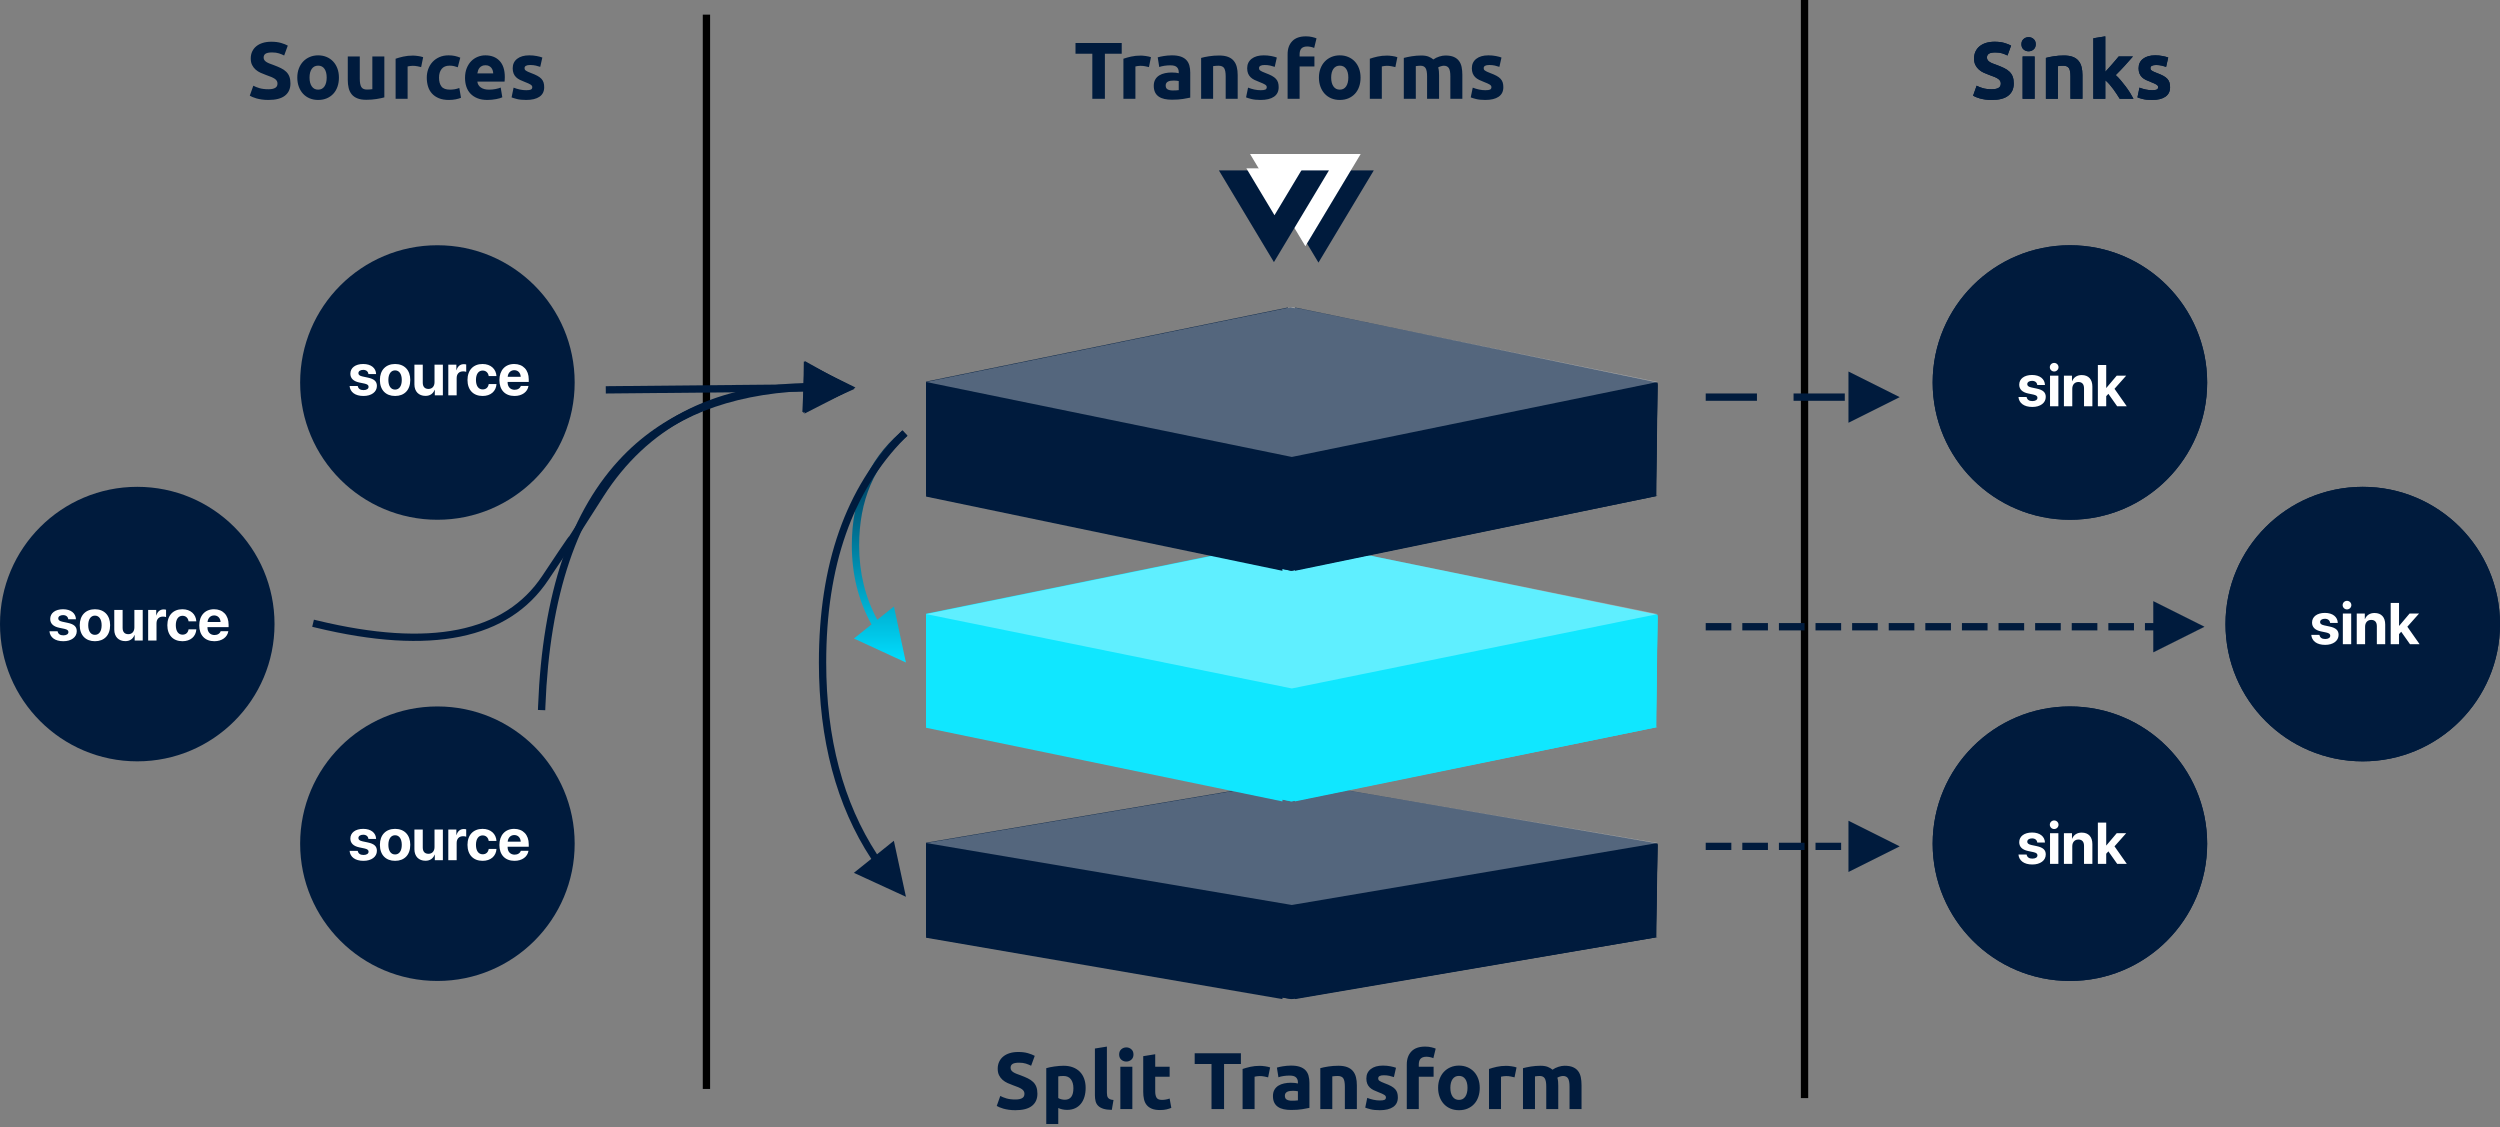 
<svg width="683px" height="308px" viewBox="0 0 683 308" version="1.1" xmlns="http://www.w3.org/2000/svg" xmlns:xlink="http://www.w3.org/1999/xlink">
    <rect x="0" y="0" width="683" height="308" fill="#808080" stroke="none"/>
    <defs>
        <linearGradient x1="50%" y1="100%" x2="50%" y2="3.061617e-15%" id="linearGradient-1">
            <stop stop-color="#00DEFF" offset="0%"></stop>
            <stop stop-color="#001B3D" offset="100%"></stop>
        </linearGradient>
        <linearGradient x1="16.305%" y1="58.465%" x2="79.052%" y2="39.153%" id="linearGradient-2">
            <stop stop-color="#001B3D" offset="0%"></stop>
            <stop stop-color="#001B3D" offset="100%"></stop>
        </linearGradient>
    </defs>
    <g id="Page-1" stroke="none" stroke-width="1" fill="none" fill-rule="evenodd">
        <g id="tokenizer-transform" fill-rule="nonzero">
            <g id="Sinks" transform="translate(528, 9)">
                <g id="Sink-3" transform="translate(0, 184)">
                    <circle id="Oval-Copy" fill="#001B3D" cx="37.5" cy="37.5" r="37.5"></circle>
                    <path d="M23.652,37.086 C23.652,35.492 25.027,34.445 27.16,34.445 C29.309,34.445 30.637,35.547 30.684,37.188 L28.582,37.188 C28.512,36.508 28.004,36.047 27.16,36.047 C26.371,36.047 25.848,36.406 25.848,36.961 C25.848,37.391 26.16,37.68 27.004,37.859 L28.434,38.164 C30.184,38.531 30.902,39.219 30.902,40.445 C30.902,42.094 29.395,43.18 27.238,43.18 C24.926,43.18 23.59,42.102 23.441,40.453 L25.668,40.453 C25.809,41.188 26.332,41.578 27.238,41.578 C28.098,41.578 28.629,41.227 28.629,40.68 C28.629,40.234 28.34,39.984 27.52,39.797 L26.09,39.5 C24.473,39.156 23.652,38.344 23.652,37.086 Z M32.066,43 L32.066,34.625 L34.348,34.625 L34.348,43 L32.066,43 Z M33.199,33.492 C32.535,33.492 32.012,32.961 32.012,32.32 C32.012,31.672 32.535,31.148 33.199,31.148 C33.863,31.148 34.387,31.672 34.387,32.32 C34.387,32.961 33.863,33.492 33.199,33.492 Z M35.863,43 L35.863,34.625 L38.066,34.625 L38.066,36.117 L38.113,36.117 C38.559,35.078 39.441,34.469 40.73,34.469 C42.59,34.469 43.637,35.641 43.637,37.602 L43.637,43 L41.355,43 L41.355,38.078 C41.355,36.984 40.84,36.359 39.816,36.359 C38.793,36.359 38.145,37.109 38.145,38.195 L38.145,43 L35.863,43 Z M47.449,37.984 L50.293,34.625 L52.879,34.625 L49.684,38.219 L53.035,43 L50.41,43 L48.012,39.594 L47.418,40.234 L47.418,43 L45.137,43 L45.137,31.727 L47.418,31.727 L47.418,37.984 L47.449,37.984 Z" id="sink" fill="#FFFFFF"></path>
                </g>
                <g id="Sink-2" transform="translate(80, 124)">
                    <circle id="Oval-Copy" fill="#001B3D" cx="37.5" cy="37.5" r="37.5"></circle>
                    <path d="M23.652,37.086 C23.652,35.492 25.027,34.445 27.16,34.445 C29.309,34.445 30.637,35.547 30.684,37.188 L28.582,37.188 C28.512,36.508 28.004,36.047 27.16,36.047 C26.371,36.047 25.848,36.406 25.848,36.961 C25.848,37.391 26.16,37.68 27.004,37.859 L28.434,38.164 C30.184,38.531 30.902,39.219 30.902,40.445 C30.902,42.094 29.395,43.18 27.238,43.18 C24.926,43.18 23.59,42.102 23.441,40.453 L25.668,40.453 C25.809,41.188 26.332,41.578 27.238,41.578 C28.098,41.578 28.629,41.227 28.629,40.68 C28.629,40.234 28.34,39.984 27.52,39.797 L26.09,39.5 C24.473,39.156 23.652,38.344 23.652,37.086 Z M32.066,43 L32.066,34.625 L34.348,34.625 L34.348,43 L32.066,43 Z M33.199,33.492 C32.535,33.492 32.012,32.961 32.012,32.32 C32.012,31.672 32.535,31.148 33.199,31.148 C33.863,31.148 34.387,31.672 34.387,32.32 C34.387,32.961 33.863,33.492 33.199,33.492 Z M35.863,43 L35.863,34.625 L38.066,34.625 L38.066,36.117 L38.113,36.117 C38.559,35.078 39.441,34.469 40.73,34.469 C42.59,34.469 43.637,35.641 43.637,37.602 L43.637,43 L41.355,43 L41.355,38.078 C41.355,36.984 40.84,36.359 39.816,36.359 C38.793,36.359 38.145,37.109 38.145,38.195 L38.145,43 L35.863,43 Z M47.449,37.984 L50.293,34.625 L52.879,34.625 L49.684,38.219 L53.035,43 L50.41,43 L48.012,39.594 L47.418,40.234 L47.418,43 L45.137,43 L45.137,31.727 L47.418,31.727 L47.418,37.984 L47.449,37.984 Z" id="sink" fill="#FFFFFF"></path>
                </g>
                <g id="Sink-1" transform="translate(0, 58)">
                    <circle id="Oval-Copy-2" fill="#001B3D" cx="37.5" cy="37.5" r="37.5"></circle>
                    <path d="M23.652,38.086 C23.652,36.492 25.027,35.445 27.16,35.445 C29.309,35.445 30.637,36.547 30.684,38.188 L28.582,38.188 C28.512,37.508 28.004,37.047 27.16,37.047 C26.371,37.047 25.848,37.406 25.848,37.961 C25.848,38.391 26.16,38.68 27.004,38.859 L28.434,39.164 C30.184,39.531 30.902,40.219 30.902,41.445 C30.902,43.094 29.395,44.18 27.238,44.18 C24.926,44.18 23.59,43.102 23.441,41.453 L25.668,41.453 C25.809,42.188 26.332,42.578 27.238,42.578 C28.098,42.578 28.629,42.227 28.629,41.68 C28.629,41.234 28.34,40.984 27.52,40.797 L26.09,40.5 C24.473,40.156 23.652,39.344 23.652,38.086 Z M32.066,44 L32.066,35.625 L34.348,35.625 L34.348,44 L32.066,44 Z M33.199,34.492 C32.535,34.492 32.012,33.961 32.012,33.32 C32.012,32.672 32.535,32.148 33.199,32.148 C33.863,32.148 34.387,32.672 34.387,33.32 C34.387,33.961 33.863,34.492 33.199,34.492 Z M35.863,44 L35.863,35.625 L38.066,35.625 L38.066,37.117 L38.113,37.117 C38.559,36.078 39.441,35.469 40.73,35.469 C42.59,35.469 43.637,36.641 43.637,38.602 L43.637,44 L41.355,44 L41.355,39.078 C41.355,37.984 40.84,37.359 39.816,37.359 C38.793,37.359 38.145,38.109 38.145,39.195 L38.145,44 L35.863,44 Z M47.449,38.984 L50.293,35.625 L52.879,35.625 L49.684,39.219 L53.035,44 L50.41,44 L48.012,40.594 L47.418,41.234 L47.418,44 L45.137,44 L45.137,32.727 L47.418,32.727 L47.418,38.984 L47.449,38.984 Z" id="sink" fill="#FFFFFF"></path>
                </g>
                <path d="M16.154,15.382 C16.638,15.382 17.038,15.342 17.353,15.261 C17.668,15.18 17.921,15.07 18.112,14.931 C18.303,14.792 18.435,14.627 18.508,14.436 C18.581,14.245 18.618,14.033 18.618,13.798 C18.618,13.299 18.383,12.885 17.914,12.555 C17.445,12.225 16.638,11.869 15.494,11.488 C14.995,11.312 14.497,11.11 13.998,10.883 C13.499,10.656 13.052,10.37 12.656,10.025 C12.26,9.68 11.937,9.262 11.688,8.771 C11.439,8.28 11.314,7.682 11.314,6.978 C11.314,6.274 11.446,5.64 11.71,5.075 C11.974,4.51 12.348,4.03 12.832,3.634 C13.316,3.238 13.903,2.934 14.592,2.721 C15.281,2.508 16.059,2.402 16.924,2.402 C17.951,2.402 18.838,2.512 19.586,2.732 C20.334,2.952 20.95,3.194 21.434,3.458 L20.444,6.164 C20.019,5.944 19.546,5.75 19.025,5.581 C18.504,5.412 17.877,5.328 17.144,5.328 C16.323,5.328 15.732,5.442 15.373,5.669 C15.014,5.896 14.834,6.245 14.834,6.714 C14.834,6.993 14.9,7.227 15.032,7.418 C15.164,7.609 15.351,7.781 15.593,7.935 C15.835,8.089 16.114,8.228 16.429,8.353 C16.744,8.478 17.093,8.606 17.474,8.738 C18.266,9.031 18.955,9.321 19.542,9.607 C20.129,9.893 20.616,10.227 21.005,10.608 C21.394,10.989 21.683,11.437 21.874,11.95 C22.065,12.463 22.16,13.087 22.16,13.82 C22.16,15.243 21.661,16.346 20.664,17.131 C19.667,17.916 18.163,18.308 16.154,18.308 C15.479,18.308 14.871,18.268 14.328,18.187 C13.785,18.106 13.305,18.007 12.887,17.89 C12.469,17.773 12.11,17.648 11.809,17.516 C11.508,17.384 11.255,17.259 11.05,17.142 L12.018,14.414 C12.473,14.663 13.034,14.887 13.701,15.085 C14.368,15.283 15.186,15.382 16.154,15.382 Z M27.858,18 L24.58,18 L24.58,6.428 L27.858,6.428 L27.858,18 Z M28.166,3.084 C28.166,3.685 27.972,4.158 27.583,4.503 C27.194,4.848 26.736,5.02 26.208,5.02 C25.68,5.02 25.222,4.848 24.833,4.503 C24.444,4.158 24.25,3.685 24.25,3.084 C24.25,2.483 24.444,2.01 24.833,1.665 C25.222,1.32 25.68,1.148 26.208,1.148 C26.736,1.148 27.194,1.32 27.583,1.665 C27.972,2.01 28.166,2.483 28.166,3.084 Z M30.938,6.824 C31.495,6.663 32.214,6.512 33.094,6.373 C33.974,6.234 34.898,6.164 35.866,6.164 C36.849,6.164 37.666,6.292 38.319,6.549 C38.972,6.806 39.489,7.169 39.87,7.638 C40.251,8.107 40.523,8.665 40.684,9.31 C40.845,9.955 40.926,10.674 40.926,11.466 L40.926,18 L37.648,18 L37.648,11.862 C37.648,10.806 37.509,10.058 37.23,9.618 C36.951,9.178 36.431,8.958 35.668,8.958 C35.433,8.958 35.184,8.969 34.92,8.991 C34.656,9.013 34.421,9.039 34.216,9.068 L34.216,18 L30.938,18 L30.938,6.824 Z M47.174,10.608 C47.497,10.256 47.83,9.889 48.175,9.508 C48.52,9.127 48.853,8.749 49.176,8.375 C49.499,8.001 49.803,7.645 50.089,7.308 C50.375,6.971 50.621,6.677 50.826,6.428 L54.72,6.428 C53.943,7.323 53.184,8.177 52.443,8.991 C51.702,9.805 50.892,10.645 50.012,11.51 C50.452,11.906 50.907,12.379 51.376,12.929 C51.845,13.479 52.3,14.047 52.74,14.634 C53.18,15.221 53.583,15.807 53.95,16.394 C54.317,16.981 54.625,17.516 54.874,18 L51.112,18 C50.877,17.619 50.61,17.197 50.309,16.735 C50.008,16.273 49.689,15.811 49.352,15.349 C49.015,14.887 48.659,14.443 48.285,14.018 C47.911,13.593 47.541,13.233 47.174,12.94 L47.174,18 L43.896,18 L43.896,1.456 L47.174,0.928 L47.174,10.608 Z M59.956,15.646 C60.557,15.646 60.983,15.587 61.232,15.47 C61.481,15.353 61.606,15.125 61.606,14.788 C61.606,14.524 61.445,14.293 61.122,14.095 C60.799,13.897 60.308,13.673 59.648,13.424 C59.135,13.233 58.669,13.035 58.251,12.83 C57.833,12.625 57.477,12.379 57.184,12.093 C56.891,11.807 56.663,11.466 56.502,11.07 C56.341,10.674 56.26,10.197 56.26,9.64 C56.26,8.555 56.663,7.697 57.47,7.066 C58.277,6.435 59.384,6.12 60.792,6.12 C61.496,6.12 62.171,6.182 62.816,6.307 C63.461,6.432 63.975,6.567 64.356,6.714 L63.784,9.266 C63.403,9.134 62.988,9.017 62.541,8.914 C62.094,8.811 61.591,8.76 61.034,8.76 C60.007,8.76 59.494,9.046 59.494,9.618 C59.494,9.75 59.516,9.867 59.56,9.97 C59.604,10.073 59.692,10.172 59.824,10.267 C59.956,10.362 60.136,10.465 60.363,10.575 C60.59,10.685 60.88,10.806 61.232,10.938 C61.951,11.202 62.545,11.462 63.014,11.719 C63.483,11.976 63.854,12.254 64.125,12.555 C64.396,12.856 64.587,13.189 64.697,13.556 C64.807,13.923 64.862,14.348 64.862,14.832 C64.862,15.976 64.433,16.841 63.575,17.428 C62.717,18.015 61.503,18.308 59.934,18.308 C58.907,18.308 58.053,18.22 57.371,18.044 C56.689,17.868 56.216,17.721 55.952,17.604 L56.502,14.942 C57.059,15.162 57.631,15.334 58.218,15.459 C58.805,15.584 59.384,15.646 59.956,15.646 Z" id="Shape" fill="#001B3D"></path>
            </g>
            <g id="Sinks" transform="translate(528, 9)">
                <g id="Sink-3" transform="translate(0, 184)">
                    <circle id="Oval-Copy" fill="#001B3D" cx="37.5" cy="37.5" r="37.5"></circle>
                    <path d="M23.652,37.086 C23.652,35.492 25.027,34.445 27.16,34.445 C29.309,34.445 30.637,35.547 30.684,37.188 L28.582,37.188 C28.512,36.508 28.004,36.047 27.16,36.047 C26.371,36.047 25.848,36.406 25.848,36.961 C25.848,37.391 26.16,37.68 27.004,37.859 L28.434,38.164 C30.184,38.531 30.902,39.219 30.902,40.445 C30.902,42.094 29.395,43.18 27.238,43.18 C24.926,43.18 23.59,42.102 23.441,40.453 L25.668,40.453 C25.809,41.188 26.332,41.578 27.238,41.578 C28.098,41.578 28.629,41.227 28.629,40.68 C28.629,40.234 28.34,39.984 27.52,39.797 L26.09,39.5 C24.473,39.156 23.652,38.344 23.652,37.086 Z M32.066,43 L32.066,34.625 L34.348,34.625 L34.348,43 L32.066,43 Z M33.199,33.492 C32.535,33.492 32.012,32.961 32.012,32.32 C32.012,31.672 32.535,31.148 33.199,31.148 C33.863,31.148 34.387,31.672 34.387,32.32 C34.387,32.961 33.863,33.492 33.199,33.492 Z M35.863,43 L35.863,34.625 L38.066,34.625 L38.066,36.117 L38.113,36.117 C38.559,35.078 39.441,34.469 40.73,34.469 C42.59,34.469 43.637,35.641 43.637,37.602 L43.637,43 L41.355,43 L41.355,38.078 C41.355,36.984 40.84,36.359 39.816,36.359 C38.793,36.359 38.145,37.109 38.145,38.195 L38.145,43 L35.863,43 Z M47.449,37.984 L50.293,34.625 L52.879,34.625 L49.684,38.219 L53.035,43 L50.41,43 L48.012,39.594 L47.418,40.234 L47.418,43 L45.137,43 L45.137,31.727 L47.418,31.727 L47.418,37.984 L47.449,37.984 Z" id="sink" fill="#FFFFFF"></path>
                </g>
                <g id="Sink-2" transform="translate(80, 124)">
                    <circle id="Oval-Copy" fill="#001B3D" cx="37.5" cy="37.5" r="37.5"></circle>
                    <path d="M23.652,37.086 C23.652,35.492 25.027,34.445 27.16,34.445 C29.309,34.445 30.637,35.547 30.684,37.188 L28.582,37.188 C28.512,36.508 28.004,36.047 27.16,36.047 C26.371,36.047 25.848,36.406 25.848,36.961 C25.848,37.391 26.16,37.68 27.004,37.859 L28.434,38.164 C30.184,38.531 30.902,39.219 30.902,40.445 C30.902,42.094 29.395,43.18 27.238,43.18 C24.926,43.18 23.59,42.102 23.441,40.453 L25.668,40.453 C25.809,41.188 26.332,41.578 27.238,41.578 C28.098,41.578 28.629,41.227 28.629,40.68 C28.629,40.234 28.34,39.984 27.52,39.797 L26.09,39.5 C24.473,39.156 23.652,38.344 23.652,37.086 Z M32.066,43 L32.066,34.625 L34.348,34.625 L34.348,43 L32.066,43 Z M33.199,33.492 C32.535,33.492 32.012,32.961 32.012,32.32 C32.012,31.672 32.535,31.148 33.199,31.148 C33.863,31.148 34.387,31.672 34.387,32.32 C34.387,32.961 33.863,33.492 33.199,33.492 Z M35.863,43 L35.863,34.625 L38.066,34.625 L38.066,36.117 L38.113,36.117 C38.559,35.078 39.441,34.469 40.73,34.469 C42.59,34.469 43.637,35.641 43.637,37.602 L43.637,43 L41.355,43 L41.355,38.078 C41.355,36.984 40.84,36.359 39.816,36.359 C38.793,36.359 38.145,37.109 38.145,38.195 L38.145,43 L35.863,43 Z M47.449,37.984 L50.293,34.625 L52.879,34.625 L49.684,38.219 L53.035,43 L50.41,43 L48.012,39.594 L47.418,40.234 L47.418,43 L45.137,43 L45.137,31.727 L47.418,31.727 L47.418,37.984 L47.449,37.984 Z" id="sink" fill="#FFFFFF"></path>
                </g>
                <g id="Sink-1" transform="translate(0, 58)">
                    <circle id="Oval-Copy-2" fill="#001B3D" cx="37.5" cy="37.5" r="37.5"></circle>
                    <path d="M23.652,38.086 C23.652,36.492 25.027,35.445 27.16,35.445 C29.309,35.445 30.637,36.547 30.684,38.188 L28.582,38.188 C28.512,37.508 28.004,37.047 27.16,37.047 C26.371,37.047 25.848,37.406 25.848,37.961 C25.848,38.391 26.16,38.68 27.004,38.859 L28.434,39.164 C30.184,39.531 30.902,40.219 30.902,41.445 C30.902,43.094 29.395,44.18 27.238,44.18 C24.926,44.18 23.59,43.102 23.441,41.453 L25.668,41.453 C25.809,42.188 26.332,42.578 27.238,42.578 C28.098,42.578 28.629,42.227 28.629,41.68 C28.629,41.234 28.34,40.984 27.52,40.797 L26.09,40.5 C24.473,40.156 23.652,39.344 23.652,38.086 Z M32.066,44 L32.066,35.625 L34.348,35.625 L34.348,44 L32.066,44 Z M33.199,34.492 C32.535,34.492 32.012,33.961 32.012,33.32 C32.012,32.672 32.535,32.148 33.199,32.148 C33.863,32.148 34.387,32.672 34.387,33.32 C34.387,33.961 33.863,34.492 33.199,34.492 Z M35.863,44 L35.863,35.625 L38.066,35.625 L38.066,37.117 L38.113,37.117 C38.559,36.078 39.441,35.469 40.73,35.469 C42.59,35.469 43.637,36.641 43.637,38.602 L43.637,44 L41.355,44 L41.355,39.078 C41.355,37.984 40.84,37.359 39.816,37.359 C38.793,37.359 38.145,38.109 38.145,39.195 L38.145,44 L35.863,44 Z M47.449,38.984 L50.293,35.625 L52.879,35.625 L49.684,39.219 L53.035,44 L50.41,44 L48.012,40.594 L47.418,41.234 L47.418,44 L45.137,44 L45.137,32.727 L47.418,32.727 L47.418,38.984 L47.449,38.984 Z" id="sink" fill="#FFFFFF"></path>
                </g>
                <path d="M16.154,15.382 C16.638,15.382 17.038,15.342 17.353,15.261 C17.668,15.18 17.921,15.07 18.112,14.931 C18.303,14.792 18.435,14.627 18.508,14.436 C18.581,14.245 18.618,14.033 18.618,13.798 C18.618,13.299 18.383,12.885 17.914,12.555 C17.445,12.225 16.638,11.869 15.494,11.488 C14.995,11.312 14.497,11.11 13.998,10.883 C13.499,10.656 13.052,10.37 12.656,10.025 C12.26,9.68 11.937,9.262 11.688,8.771 C11.439,8.28 11.314,7.682 11.314,6.978 C11.314,6.274 11.446,5.64 11.71,5.075 C11.974,4.51 12.348,4.03 12.832,3.634 C13.316,3.238 13.903,2.934 14.592,2.721 C15.281,2.508 16.059,2.402 16.924,2.402 C17.951,2.402 18.838,2.512 19.586,2.732 C20.334,2.952 20.95,3.194 21.434,3.458 L20.444,6.164 C20.019,5.944 19.546,5.75 19.025,5.581 C18.504,5.412 17.877,5.328 17.144,5.328 C16.323,5.328 15.732,5.442 15.373,5.669 C15.014,5.896 14.834,6.245 14.834,6.714 C14.834,6.993 14.9,7.227 15.032,7.418 C15.164,7.609 15.351,7.781 15.593,7.935 C15.835,8.089 16.114,8.228 16.429,8.353 C16.744,8.478 17.093,8.606 17.474,8.738 C18.266,9.031 18.955,9.321 19.542,9.607 C20.129,9.893 20.616,10.227 21.005,10.608 C21.394,10.989 21.683,11.437 21.874,11.95 C22.065,12.463 22.16,13.087 22.16,13.82 C22.16,15.243 21.661,16.346 20.664,17.131 C19.667,17.916 18.163,18.308 16.154,18.308 C15.479,18.308 14.871,18.268 14.328,18.187 C13.785,18.106 13.305,18.007 12.887,17.89 C12.469,17.773 12.11,17.648 11.809,17.516 C11.508,17.384 11.255,17.259 11.05,17.142 L12.018,14.414 C12.473,14.663 13.034,14.887 13.701,15.085 C14.368,15.283 15.186,15.382 16.154,15.382 Z M27.858,18 L24.58,18 L24.58,6.428 L27.858,6.428 L27.858,18 Z M28.166,3.084 C28.166,3.685 27.972,4.158 27.583,4.503 C27.194,4.848 26.736,5.02 26.208,5.02 C25.68,5.02 25.222,4.848 24.833,4.503 C24.444,4.158 24.25,3.685 24.25,3.084 C24.25,2.483 24.444,2.01 24.833,1.665 C25.222,1.32 25.68,1.148 26.208,1.148 C26.736,1.148 27.194,1.32 27.583,1.665 C27.972,2.01 28.166,2.483 28.166,3.084 Z M30.938,6.824 C31.495,6.663 32.214,6.512 33.094,6.373 C33.974,6.234 34.898,6.164 35.866,6.164 C36.849,6.164 37.666,6.292 38.319,6.549 C38.972,6.806 39.489,7.169 39.87,7.638 C40.251,8.107 40.523,8.665 40.684,9.31 C40.845,9.955 40.926,10.674 40.926,11.466 L40.926,18 L37.648,18 L37.648,11.862 C37.648,10.806 37.509,10.058 37.23,9.618 C36.951,9.178 36.431,8.958 35.668,8.958 C35.433,8.958 35.184,8.969 34.92,8.991 C34.656,9.013 34.421,9.039 34.216,9.068 L34.216,18 L30.938,18 L30.938,6.824 Z M47.174,10.608 C47.497,10.256 47.83,9.889 48.175,9.508 C48.52,9.127 48.853,8.749 49.176,8.375 C49.499,8.001 49.803,7.645 50.089,7.308 C50.375,6.971 50.621,6.677 50.826,6.428 L54.72,6.428 C53.943,7.323 53.184,8.177 52.443,8.991 C51.702,9.805 50.892,10.645 50.012,11.51 C50.452,11.906 50.907,12.379 51.376,12.929 C51.845,13.479 52.3,14.047 52.74,14.634 C53.18,15.221 53.583,15.807 53.95,16.394 C54.317,16.981 54.625,17.516 54.874,18 L51.112,18 C50.877,17.619 50.61,17.197 50.309,16.735 C50.008,16.273 49.689,15.811 49.352,15.349 C49.015,14.887 48.659,14.443 48.285,14.018 C47.911,13.593 47.541,13.233 47.174,12.94 L47.174,18 L43.896,18 L43.896,1.456 L47.174,0.928 L47.174,10.608 Z M59.956,15.646 C60.557,15.646 60.983,15.587 61.232,15.47 C61.481,15.353 61.606,15.125 61.606,14.788 C61.606,14.524 61.445,14.293 61.122,14.095 C60.799,13.897 60.308,13.673 59.648,13.424 C59.135,13.233 58.669,13.035 58.251,12.83 C57.833,12.625 57.477,12.379 57.184,12.093 C56.891,11.807 56.663,11.466 56.502,11.07 C56.341,10.674 56.26,10.197 56.26,9.64 C56.26,8.555 56.663,7.697 57.47,7.066 C58.277,6.435 59.384,6.12 60.792,6.12 C61.496,6.12 62.171,6.182 62.816,6.307 C63.461,6.432 63.975,6.567 64.356,6.714 L63.784,9.266 C63.403,9.134 62.988,9.017 62.541,8.914 C62.094,8.811 61.591,8.76 61.034,8.76 C60.007,8.76 59.494,9.046 59.494,9.618 C59.494,9.75 59.516,9.867 59.56,9.97 C59.604,10.073 59.692,10.172 59.824,10.267 C59.956,10.362 60.136,10.465 60.363,10.575 C60.59,10.685 60.88,10.806 61.232,10.938 C61.951,11.202 62.545,11.462 63.014,11.719 C63.483,11.976 63.854,12.254 64.125,12.555 C64.396,12.856 64.587,13.189 64.697,13.556 C64.807,13.923 64.862,14.348 64.862,14.832 C64.862,15.976 64.433,16.841 63.575,17.428 C62.717,18.015 61.503,18.308 59.934,18.308 C58.907,18.308 58.053,18.22 57.371,18.044 C56.689,17.868 56.216,17.721 55.952,17.604 L56.502,14.942 C57.059,15.162 57.631,15.334 58.218,15.459 C58.805,15.584 59.384,15.646 59.956,15.646 Z" id="Shape" fill="#001B3D"></path>
            </g>
            <g id="Dividers" transform="translate(192, 0)" fill="#000000">
                <polygon id="Line-3" points="0 4 0 297.5 2 297.5 2 4"></polygon>
                <polygon id="Line-3" points="300 0 300 300 302 300 302 0"></polygon>
            </g>
            <g id="Sink-Arrows" transform="translate(466, 101)" fill="#001B3D">
                <path d="M122.275,71.226 L120,71.226 L120,69.226 L122.275,69.226 L122.275,63.226 L136.275,70.226 L122.275,77.226 L122.275,71.226 Z M0,71.226 L0,69.226 L7,69.226 L7,71.226 L0,71.226 Z M10,71.226 L10,69.226 L17,69.226 L17,71.226 L10,71.226 Z M20,71.226 L20,69.226 L27,69.226 L27,71.226 L20,71.226 Z M30,71.226 L30,69.226 L37,69.226 L37,71.226 L30,71.226 Z M40,71.226 L40,69.226 L47,69.226 L47,71.226 L40,71.226 Z M50,71.226 L50,69.226 L57,69.226 L57,71.226 L50,71.226 Z M60,71.226 L60,69.226 L67,69.226 L67,71.226 L60,71.226 Z M70,71.226 L70,69.226 L77,69.226 L77,71.226 L70,71.226 Z M80,71.226 L80,69.226 L87,69.226 L87,71.226 L80,71.226 Z M90,71.226 L90,69.226 L97,69.226 L97,71.226 L90,71.226 Z M100,71.226 L100,69.226 L107,69.226 L107,71.226 L100,71.226 Z M110,71.226 L110,69.226 L117,69.226 L117,71.226 L110,71.226 Z" id="Line-2"></path>
                <path d="M53,130.226 L39,137.226 L39,123.226 L53,130.226 Z M-2.22044605e-16,131.226 L-2.22044605e-16,129.226 L7,129.226 L7,131.226 L-2.22044605e-16,131.226 Z M10,131.226 L10,129.226 L17,129.226 L17,131.226 L10,131.226 Z M20,131.226 L20,129.226 L27,129.226 L27,131.226 L20,131.226 Z M30,131.226 L30,129.226 L37,129.226 L37,131.226 L30,131.226 Z" id="Line-2"></path>
                <path d="M53,7.5 L39,14.5 L39,0.5 L53,7.5 Z M0,8.5 L0,6.5 L14,6.5 L14,8.5 L0,8.5 Z M24,8.5 L24,6.5 L38,6.5 L38,8.5 L24,8.5 Z" id="Line-2"></path>
            </g>
            <g id="Transforms" transform="translate(223.721, 9)">
                <g id="Aggregate" transform="translate(29.279, 204)">
                    <polygon id="Fill-74" fill="#001B3D" points="1.13686838e-13 43.02 99.924 59.954 199.845 43.02 99.924 26.085"></polygon>
                    <polygon id="Fill-79" fill="#001B3D" points="0.207 43.017 1.13686838e-13 17.424 99.712 0.476 199.845 17.594 199.517 42.958 99.712 59.954"></polygon>
                    <polygon id="Fill-75" fill="#001B3D" points="5.68434189e-14 17.824 5.68434189e-14 43.188 97.361 59.954 97.361 34.806"></polygon>
                    <polygon id="Fill-76" fill="#001B3D" points="100.777 34.676 199.845 17.824 199.364 43.102 100.777 59.954"></polygon>
                    <polygon id="Fill-77" fill="#001B3D" points="100.777 0.476 199.845 17.438 199.364 42.606 100.981 25.828"></polygon>
                    <polygon id="Fill-78" fill="#001B3D" points="1.13686838e-13 17.22 1.13686838e-13 42.606 99.069 25.805 98.862 0.476"></polygon>
                    <polygon id="Fill-74-Copy" fill-opacity="0.332" fill="#FFFFFF" points="1.70530257e-13 17.306 99.924 34.24 199.845 17.306 99.924 0.37"></polygon>
                </g>
                <g id="Sample" transform="translate(29.279, 138)">
                    <polygon id="Fill-74" fill="#10E7FF" points="1.13686838e-13 51.624 99.924 71.945 199.845 51.624 99.924 31.302"></polygon>
                    <polygon id="Fill-79" fill="#10E7FF" points="0.207 51.621 1.13686838e-13 20.908 99.712 0.571 199.845 21.113 199.517 51.549 99.712 71.945"></polygon>
                    <polygon id="Fill-75" fill="#10E7FF" points="5.68434189e-14 21.389 5.68434189e-14 51.826 97.361 71.945 97.361 41.768"></polygon>
                    <polygon id="Fill-76" fill="#10E7FF" points="100.777 41.611 199.845 21.389 199.364 51.722 100.777 71.945"></polygon>
                    <polygon id="Fill-77" fill="#10E7FF" points="100.777 0.571 199.845 20.925 199.364 51.128 100.981 30.994"></polygon>
                    <polygon id="Fill-78" fill="#10E7FF" points="1.13686838e-13 20.665 1.13686838e-13 51.128 99.069 30.966 98.862 0.571"></polygon>
                    <polygon id="Fill-74-Copy" fill-opacity="0.332" fill="#FFFFFF" points="1.70530257e-13 20.767 99.924 41.088 199.845 20.767 99.924 0.444"></polygon>
                </g>
                <g id="Parse" transform="translate(29.279, 74)">
                    <polygon id="Fill-74" fill="#001B3D" points="1.13686838e-13 52.461 99.924 72.944 199.845 52.461 99.924 31.976"></polygon>
                    <polygon id="Fill-79" fill="#001B3D" points="0.207 52.458 1.13686838e-13 21.5 99.712 1 199.845 21.706 199.517 52.386 99.712 72.944"></polygon>
                    <polygon id="Fill-75" fill="#001B3D" points="5.68434189e-14 21.984 5.68434189e-14 52.664 97.361 72.944 97.361 42.526"></polygon>
                    <polygon id="Fill-76" fill="#001B3D" points="100.777 42.368 199.845 21.984 199.364 52.56 100.777 72.944"></polygon>
                    <polygon id="Fill-77" fill="#001B3D" points="100.777 1 199.845 21.517 199.364 51.961 100.981 31.666"></polygon>
                    <polygon id="Fill-78" fill="#001B3D" points="1.13686838e-13 21.254 1.13686838e-13 51.961 99.069 31.638 98.862 1"></polygon>
                    <polygon id="Fill-74-Copy" fill-opacity="0.332" fill="#FFFFFF" points="1.70530257e-13 21.357 99.924 41.84 199.845 21.357 99.924 0.872"></polygon>
                </g>
                <path d="M14.379,161.591 C10.793,155.129 9,147.927 9,140 C9,127.153 13.378,116.876 22.121,109.247 L22.875,108.589 L24.19,110.096 L23.436,110.753 C15.142,117.991 11,127.714 11,140 C11,147.47 12.655,154.239 15.964,160.323 L20.499,156.695 L23.779,172 L9.567,165.441 L14.379,161.591 Z" id="Line" fill="url(#linearGradient-1)"></path>
                <path d="M14.314,225.644 C4.768,211.064 0,193.175 0,172 C0,145.123 7.349,124.203 22.067,109.297 L22.77,108.586 L24.193,109.991 L23.49,110.703 C9.17,125.204 2,145.617 2,172 C2,192.725 6.631,210.18 15.882,224.387 L20.48,220.699 L23.779,236 L9.559,229.458 L14.314,225.644 Z" id="Line" fill="#001B3D"></path>
                <path d="M82.733,2.754 L82.733,5.68 L78.135,5.68 L78.135,18 L74.703,18 L74.703,5.68 L70.105,5.68 L70.105,2.754 L82.733,2.754 Z M90.169,9.332 C89.875,9.259 89.531,9.182 89.135,9.101 C88.739,9.02 88.313,8.98 87.859,8.98 C87.653,8.98 87.408,8.998 87.122,9.035 C86.836,9.072 86.619,9.112 86.473,9.156 L86.473,18 L83.195,18 L83.195,7.044 C83.781,6.839 84.474,6.644 85.274,6.461 C86.073,6.278 86.964,6.186 87.947,6.186 C88.123,6.186 88.335,6.197 88.585,6.219 C88.834,6.241 89.083,6.27 89.333,6.307 C89.582,6.344 89.831,6.388 90.081,6.439 C90.33,6.49 90.543,6.553 90.719,6.626 L90.169,9.332 Z M96.681,15.712 C97.003,15.712 97.311,15.705 97.605,15.69 C97.898,15.675 98.133,15.653 98.309,15.624 L98.309,13.138 C98.177,13.109 97.979,13.079 97.715,13.05 C97.451,13.021 97.209,13.006 96.989,13.006 C96.681,13.006 96.391,13.024 96.12,13.061 C95.848,13.098 95.61,13.167 95.405,13.27 C95.199,13.373 95.038,13.512 94.921,13.688 C94.803,13.864 94.745,14.084 94.745,14.348 C94.745,14.861 94.917,15.217 95.262,15.415 C95.606,15.613 96.079,15.712 96.681,15.712 Z M96.417,6.12 C97.385,6.12 98.191,6.23 98.837,6.45 C99.482,6.67 99.999,6.985 100.388,7.396 C100.776,7.807 101.051,8.305 101.213,8.892 C101.374,9.479 101.455,10.131 101.455,10.85 L101.455,17.67 C100.985,17.773 100.333,17.894 99.497,18.033 C98.661,18.172 97.649,18.242 96.461,18.242 C95.713,18.242 95.034,18.176 94.426,18.044 C93.817,17.912 93.293,17.696 92.853,17.395 C92.413,17.094 92.075,16.702 91.841,16.218 C91.606,15.734 91.489,15.14 91.489,14.436 C91.489,13.761 91.624,13.189 91.896,12.72 C92.167,12.251 92.53,11.877 92.985,11.598 C93.439,11.319 93.96,11.118 94.547,10.993 C95.133,10.868 95.742,10.806 96.373,10.806 C96.798,10.806 97.176,10.824 97.506,10.861 C97.836,10.898 98.103,10.945 98.309,11.004 L98.309,10.696 C98.309,10.139 98.14,9.691 97.803,9.354 C97.465,9.017 96.879,8.848 96.043,8.848 C95.485,8.848 94.935,8.888 94.393,8.969 C93.85,9.05 93.381,9.163 92.985,9.31 L92.567,6.67 C92.757,6.611 92.996,6.549 93.282,6.483 C93.568,6.417 93.879,6.358 94.217,6.307 C94.554,6.256 94.91,6.212 95.284,6.175 C95.658,6.138 96.035,6.12 96.417,6.12 Z M104.425,6.824 C104.982,6.663 105.701,6.512 106.581,6.373 C107.461,6.234 108.385,6.164 109.353,6.164 C110.335,6.164 111.153,6.292 111.806,6.549 C112.458,6.806 112.975,7.169 113.357,7.638 C113.738,8.107 114.009,8.665 114.171,9.31 C114.332,9.955 114.413,10.674 114.413,11.466 L114.413,18 L111.135,18 L111.135,11.862 C111.135,10.806 110.995,10.058 110.717,9.618 C110.438,9.178 109.917,8.958 109.155,8.958 C108.92,8.958 108.671,8.969 108.407,8.991 C108.143,9.013 107.908,9.039 107.703,9.068 L107.703,18 L104.425,18 L104.425,6.824 Z M120.705,15.646 C121.306,15.646 121.731,15.587 121.981,15.47 C122.23,15.353 122.355,15.125 122.355,14.788 C122.355,14.524 122.193,14.293 121.871,14.095 C121.548,13.897 121.057,13.673 120.397,13.424 C119.883,13.233 119.418,13.035 119,12.83 C118.582,12.625 118.226,12.379 117.933,12.093 C117.639,11.807 117.412,11.466 117.251,11.07 C117.089,10.674 117.009,10.197 117.009,9.64 C117.009,8.555 117.412,7.697 118.219,7.066 C119.025,6.435 120.133,6.12 121.541,6.12 C122.245,6.12 122.919,6.182 123.565,6.307 C124.21,6.432 124.723,6.567 125.105,6.714 L124.533,9.266 C124.151,9.134 123.737,9.017 123.29,8.914 C122.842,8.811 122.34,8.76 121.783,8.76 C120.756,8.76 120.243,9.046 120.243,9.618 C120.243,9.75 120.265,9.867 120.309,9.97 C120.353,10.073 120.441,10.172 120.573,10.267 C120.705,10.362 120.884,10.465 121.112,10.575 C121.339,10.685 121.629,10.806 121.981,10.938 C122.699,11.202 123.293,11.462 123.763,11.719 C124.232,11.976 124.602,12.254 124.874,12.555 C125.145,12.856 125.336,13.189 125.446,13.556 C125.556,13.923 125.611,14.348 125.611,14.832 C125.611,15.976 125.182,16.841 124.324,17.428 C123.466,18.015 122.252,18.308 120.683,18.308 C119.656,18.308 118.802,18.22 118.12,18.044 C117.438,17.868 116.965,17.721 116.701,17.604 L117.251,14.942 C117.808,15.162 118.38,15.334 118.967,15.459 C119.553,15.584 120.133,15.646 120.705,15.646 Z M133.069,0.928 C133.685,0.928 134.249,0.99 134.763,1.115 C135.276,1.24 135.672,1.361 135.951,1.478 L135.313,4.096 C135.019,3.964 134.7,3.865 134.356,3.799 C134.011,3.733 133.692,3.7 133.399,3.7 C133.003,3.7 132.669,3.755 132.398,3.865 C132.126,3.975 131.914,4.125 131.76,4.316 C131.606,4.507 131.496,4.734 131.43,4.998 C131.364,5.262 131.331,5.548 131.331,5.856 L131.331,6.428 L135.379,6.428 L135.379,9.156 L131.331,9.156 L131.331,18 L128.053,18 L128.053,5.812 C128.053,4.316 128.474,3.128 129.318,2.248 C130.161,1.368 131.411,0.928 133.069,0.928 Z M147.985,12.192 C147.985,13.101 147.853,13.934 147.589,14.689 C147.325,15.444 146.943,16.09 146.445,16.625 C145.946,17.16 145.348,17.575 144.652,17.868 C143.955,18.161 143.174,18.308 142.309,18.308 C141.458,18.308 140.684,18.161 139.988,17.868 C139.291,17.575 138.693,17.16 138.195,16.625 C137.696,16.09 137.307,15.444 137.029,14.689 C136.75,13.934 136.611,13.101 136.611,12.192 C136.611,11.283 136.754,10.454 137.04,9.706 C137.326,8.958 137.722,8.32 138.228,7.792 C138.734,7.264 139.335,6.853 140.032,6.56 C140.728,6.267 141.487,6.12 142.309,6.12 C143.145,6.12 143.911,6.267 144.608,6.56 C145.304,6.853 145.902,7.264 146.401,7.792 C146.899,8.32 147.288,8.958 147.567,9.706 C147.845,10.454 147.985,11.283 147.985,12.192 Z M144.641,12.192 C144.641,11.18 144.439,10.384 144.036,9.805 C143.632,9.226 143.057,8.936 142.309,8.936 C141.561,8.936 140.981,9.226 140.571,9.805 C140.16,10.384 139.955,11.18 139.955,12.192 C139.955,13.204 140.16,14.007 140.571,14.601 C140.981,15.195 141.561,15.492 142.309,15.492 C143.057,15.492 143.632,15.195 144.036,14.601 C144.439,14.007 144.641,13.204 144.641,12.192 Z M157.489,9.332 C157.195,9.259 156.851,9.182 156.455,9.101 C156.059,9.02 155.633,8.98 155.179,8.98 C154.973,8.98 154.728,8.998 154.442,9.035 C154.156,9.072 153.939,9.112 153.793,9.156 L153.793,18 L150.515,18 L150.515,7.044 C151.101,6.839 151.794,6.644 152.594,6.461 C153.393,6.278 154.284,6.186 155.267,6.186 C155.443,6.186 155.655,6.197 155.905,6.219 C156.154,6.241 156.403,6.27 156.653,6.307 C156.902,6.344 157.151,6.388 157.401,6.439 C157.65,6.49 157.863,6.553 158.039,6.626 L157.489,9.332 Z M166.157,11.862 C166.157,10.806 166.021,10.058 165.75,9.618 C165.478,9.178 165.013,8.958 164.353,8.958 C164.147,8.958 163.935,8.969 163.715,8.991 C163.495,9.013 163.282,9.039 163.077,9.068 L163.077,18 L159.799,18 L159.799,6.824 C160.077,6.751 160.404,6.674 160.778,6.593 C161.152,6.512 161.548,6.439 161.966,6.373 C162.384,6.307 162.813,6.256 163.253,6.219 C163.693,6.182 164.125,6.164 164.551,6.164 C165.387,6.164 166.065,6.27 166.586,6.483 C167.106,6.696 167.535,6.949 167.873,7.242 C168.342,6.905 168.881,6.641 169.49,6.45 C170.098,6.259 170.659,6.164 171.173,6.164 C172.097,6.164 172.856,6.292 173.45,6.549 C174.044,6.806 174.517,7.169 174.869,7.638 C175.221,8.107 175.463,8.665 175.595,9.31 C175.727,9.955 175.793,10.674 175.793,11.466 L175.793,18 L172.515,18 L172.515,11.862 C172.515,10.806 172.379,10.058 172.108,9.618 C171.836,9.178 171.371,8.958 170.711,8.958 C170.535,8.958 170.289,9.002 169.974,9.09 C169.658,9.178 169.398,9.288 169.193,9.42 C169.295,9.757 169.361,10.113 169.391,10.487 C169.42,10.861 169.435,11.261 169.435,11.686 L169.435,18 L166.157,18 L166.157,11.862 Z M182.085,15.646 C182.686,15.646 183.111,15.587 183.361,15.47 C183.61,15.353 183.735,15.125 183.735,14.788 C183.735,14.524 183.573,14.293 183.251,14.095 C182.928,13.897 182.437,13.673 181.777,13.424 C181.263,13.233 180.798,13.035 180.38,12.83 C179.962,12.625 179.606,12.379 179.313,12.093 C179.019,11.807 178.792,11.466 178.631,11.07 C178.469,10.674 178.389,10.197 178.389,9.64 C178.389,8.555 178.792,7.697 179.599,7.066 C180.405,6.435 181.513,6.12 182.921,6.12 C183.625,6.12 184.299,6.182 184.945,6.307 C185.59,6.432 186.103,6.567 186.485,6.714 L185.913,9.266 C185.531,9.134 185.117,9.017 184.67,8.914 C184.222,8.811 183.72,8.76 183.163,8.76 C182.136,8.76 181.623,9.046 181.623,9.618 C181.623,9.75 181.645,9.867 181.689,9.97 C181.733,10.073 181.821,10.172 181.953,10.267 C182.085,10.362 182.264,10.465 182.492,10.575 C182.719,10.685 183.009,10.806 183.361,10.938 C184.079,11.202 184.673,11.462 185.143,11.719 C185.612,11.976 185.982,12.254 186.254,12.555 C186.525,12.856 186.716,13.189 186.826,13.556 C186.936,13.923 186.991,14.348 186.991,14.832 C186.991,15.976 186.562,16.841 185.704,17.428 C184.846,18.015 183.632,18.308 182.063,18.308 C181.036,18.308 180.182,18.22 179.5,18.044 C178.818,17.868 178.345,17.721 178.081,17.604 L178.631,14.942 C179.188,15.162 179.76,15.334 180.347,15.459 C180.933,15.584 181.513,15.646 182.085,15.646 Z" id="Shape" fill="#001B3D"></path>
            </g>
            <g id="Group-16" transform="translate(333, 42)">
                <g id="Group-15" transform="translate(8.337, 0)">
                    <polygon id="Triangle" fill="#001B3D" transform="translate(18.869, 17.146) scale(-1, 1) rotate(-180) translate(-18.869, -17.146) " points="18.869 4.55 33.984 29.741 3.755 29.741"></polygon>
                    <polygon id="Triangle" fill="#FFFFFF" transform="translate(15.289, 12.665) scale(-1, 1) rotate(-180) translate(-15.289, -12.665) " points="15.289 0.069 30.404 25.26 0.175 25.26"></polygon>
                </g>
                <g id="Symbol" transform="translate(0, 2.967)">
                    <polygon id="Triangle" fill="#001B3D" transform="translate(15.035, 14.113) scale(-1, 1) rotate(-180) translate(-15.035, -14.113) " points="15.035 1.583 30.07 26.642 0 26.642"></polygon>
                    <g id="Mask" transform="translate(15, 7.361) scale(-1, 1) rotate(-180) translate(-15, -7.361) translate(7, 0.861)" fill="#FFFFFF">
                        <polygon id="path-2" points="8.189 0.027 15.873 12.834 0.504 12.834"></polygon>
                    </g>
                </g>
            </g>
            <g id="Source-Arrows" transform="translate(84.5, 97.638)">
                <polygon id="Line-4" fill="#001B3D" points="135.231 9.357 81.01 9.871 80.991 7.871 135.213 7.357 135.156 1.358 149.221 8.225 135.288 15.357"></polygon>
                <path d="M134.966,9.032 C110.504,9.655 92.353,19.278 80.399,37.931 C76.537,43.957 74.136,47.712 72.37,50.483 C72.037,51.004 72.037,51.004 71.846,51.304 C71.773,51.418 71.773,51.418 71.727,51.49 C71.701,51.531 71.701,51.531 71.619,51.645 C71.609,51.657 71.609,51.657 71.546,51.725 L71.417,51.831 L71.324,51.816 C70.217,53.436 68.267,56.345 65.333,60.764 C54.471,77.125 33.213,81.428 1.765,73.834 L0.793,73.599 L1.263,71.655 L2.235,71.89 C32.955,79.308 53.363,75.178 63.667,59.658 C67.456,53.951 69.607,50.755 70.442,49.578 C70.629,49.314 70.751,49.149 70.833,49.053 C70.875,49.003 70.875,49.003 70.958,48.922 C70.988,48.895 71.004,48.881 71.031,48.862 C72.765,46.144 75.1,42.492 78.716,36.851 C91.062,17.586 109.879,7.636 135.056,7.03 L135.326,0.97 L149,8.588 L134.702,14.956 L134.966,9.032 Z" id="Line-5" fill="url(#linearGradient-2)"></path>
                <path d="M134.986,9.196 C114.503,10.158 98.579,16.523 87.161,28.278 C73.244,42.607 65.674,64.969 64.499,95.4 L64.461,96.399 L62.462,96.322 L62.501,95.323 C63.693,64.44 71.419,41.615 85.726,26.885 C97.545,14.717 113.992,8.157 135.015,7.192 L135.1,1.137 L149,8.334 L134.903,15.136 L134.986,9.196 Z" id="Line-6" fill="#001B3D"></path>
            </g>
            <g id="Sources" transform="translate(0, 11)">
                <g id="Source-2" transform="translate(0, 122)">
                    <circle id="Oval-Copy-2" fill="#001B3D" cx="37.5" cy="37.5" r="37.5"></circle>
                    <path d="M13.719,36.086 C13.719,34.492 15.094,33.445 17.227,33.445 C19.375,33.445 20.703,34.547 20.75,36.188 L18.648,36.188 C18.578,35.508 18.07,35.047 17.227,35.047 C16.438,35.047 15.914,35.406 15.914,35.961 C15.914,36.391 16.227,36.68 17.07,36.859 L18.5,37.164 C20.25,37.531 20.969,38.219 20.969,39.445 C20.969,41.094 19.461,42.18 17.305,42.18 C14.992,42.18 13.656,41.102 13.508,39.453 L15.734,39.453 C15.875,40.188 16.398,40.578 17.305,40.578 C18.164,40.578 18.695,40.227 18.695,39.68 C18.695,39.234 18.406,38.984 17.586,38.797 L16.156,38.5 C14.539,38.156 13.719,37.344 13.719,36.086 Z M25.938,42.18 C23.406,42.18 21.789,40.555 21.789,37.805 C21.789,35.094 23.43,33.445 25.938,33.445 C28.445,33.445 30.086,35.086 30.086,37.805 C30.086,40.562 28.469,42.18 25.938,42.18 Z M25.938,40.438 C27.055,40.438 27.766,39.492 27.766,37.812 C27.766,36.148 27.047,35.188 25.938,35.188 C24.828,35.188 24.102,36.148 24.102,37.812 C24.102,39.492 24.812,40.438 25.938,40.438 Z M38.992,33.625 L38.992,42 L36.789,42 L36.789,40.492 L36.742,40.492 C36.328,41.547 35.5,42.156 34.234,42.156 C32.422,42.156 31.219,40.977 31.219,39.023 L31.219,33.625 L33.5,33.625 L33.5,38.547 C33.5,39.664 34.055,40.258 35.062,40.258 C36.078,40.258 36.711,39.531 36.711,38.422 L36.711,33.625 L38.992,33.625 Z M40.477,42 L40.477,33.625 L42.68,33.625 L42.68,35.133 L42.727,35.133 C43.023,34.07 43.734,33.492 44.719,33.492 C44.984,33.492 45.211,33.531 45.367,33.578 L45.367,35.586 C45.18,35.508 44.867,35.453 44.539,35.453 C43.414,35.453 42.758,36.141 42.758,37.32 L42.758,42 L40.477,42 Z M53.633,36.742 L51.516,36.742 C51.383,35.859 50.797,35.234 49.859,35.234 C48.734,35.234 48.031,36.188 48.031,37.805 C48.031,39.453 48.734,40.391 49.867,40.391 C50.781,40.391 51.375,39.844 51.516,38.93 L53.641,38.93 C53.523,40.906 52.047,42.18 49.844,42.18 C47.32,42.18 45.719,40.539 45.719,37.805 C45.719,35.117 47.32,33.445 49.828,33.445 C52.094,33.445 53.531,34.844 53.633,36.742 Z M58.5,35.133 C57.5,35.133 56.781,35.891 56.703,36.938 L60.258,36.938 C60.211,35.867 59.516,35.133 58.5,35.133 Z M60.289,39.438 L62.383,39.438 C62.133,41.078 60.633,42.18 58.562,42.18 C55.984,42.18 54.438,40.531 54.438,37.852 C54.438,35.18 56,33.445 58.477,33.445 C60.914,33.445 62.453,35.094 62.453,37.641 L62.453,38.336 L56.68,38.336 L56.68,38.477 C56.68,39.672 57.438,40.492 58.602,40.492 C59.438,40.492 60.078,40.078 60.289,39.438 Z" id="source" fill="#FFFFFF"></path>
                </g>
                <g id="Source-3" transform="translate(82, 182)">
                    <circle id="Oval-Copy-2" fill="#001B3D" cx="37.5" cy="37.5" r="37.5"></circle>
                    <path d="M13.719,36.086 C13.719,34.492 15.094,33.445 17.227,33.445 C19.375,33.445 20.703,34.547 20.75,36.188 L18.648,36.188 C18.578,35.508 18.07,35.047 17.227,35.047 C16.438,35.047 15.914,35.406 15.914,35.961 C15.914,36.391 16.227,36.68 17.07,36.859 L18.5,37.164 C20.25,37.531 20.969,38.219 20.969,39.445 C20.969,41.094 19.461,42.18 17.305,42.18 C14.992,42.18 13.656,41.102 13.508,39.453 L15.734,39.453 C15.875,40.188 16.398,40.578 17.305,40.578 C18.164,40.578 18.695,40.227 18.695,39.68 C18.695,39.234 18.406,38.984 17.586,38.797 L16.156,38.5 C14.539,38.156 13.719,37.344 13.719,36.086 Z M25.938,42.18 C23.406,42.18 21.789,40.555 21.789,37.805 C21.789,35.094 23.43,33.445 25.938,33.445 C28.445,33.445 30.086,35.086 30.086,37.805 C30.086,40.562 28.469,42.18 25.938,42.18 Z M25.938,40.438 C27.055,40.438 27.766,39.492 27.766,37.812 C27.766,36.148 27.047,35.188 25.938,35.188 C24.828,35.188 24.102,36.148 24.102,37.812 C24.102,39.492 24.812,40.438 25.938,40.438 Z M38.992,33.625 L38.992,42 L36.789,42 L36.789,40.492 L36.742,40.492 C36.328,41.547 35.5,42.156 34.234,42.156 C32.422,42.156 31.219,40.977 31.219,39.023 L31.219,33.625 L33.5,33.625 L33.5,38.547 C33.5,39.664 34.055,40.258 35.062,40.258 C36.078,40.258 36.711,39.531 36.711,38.422 L36.711,33.625 L38.992,33.625 Z M40.477,42 L40.477,33.625 L42.68,33.625 L42.68,35.133 L42.727,35.133 C43.023,34.07 43.734,33.492 44.719,33.492 C44.984,33.492 45.211,33.531 45.367,33.578 L45.367,35.586 C45.18,35.508 44.867,35.453 44.539,35.453 C43.414,35.453 42.758,36.141 42.758,37.32 L42.758,42 L40.477,42 Z M53.633,36.742 L51.516,36.742 C51.383,35.859 50.797,35.234 49.859,35.234 C48.734,35.234 48.031,36.188 48.031,37.805 C48.031,39.453 48.734,40.391 49.867,40.391 C50.781,40.391 51.375,39.844 51.516,38.93 L53.641,38.93 C53.523,40.906 52.047,42.18 49.844,42.18 C47.32,42.18 45.719,40.539 45.719,37.805 C45.719,35.117 47.32,33.445 49.828,33.445 C52.094,33.445 53.531,34.844 53.633,36.742 Z M58.5,35.133 C57.5,35.133 56.781,35.891 56.703,36.938 L60.258,36.938 C60.211,35.867 59.516,35.133 58.5,35.133 Z M60.289,39.438 L62.383,39.438 C62.133,41.078 60.633,42.18 58.562,42.18 C55.984,42.18 54.438,40.531 54.438,37.852 C54.438,35.18 56,33.445 58.477,33.445 C60.914,33.445 62.453,35.094 62.453,37.641 L62.453,38.336 L56.68,38.336 L56.68,38.477 C56.68,39.672 57.438,40.492 58.602,40.492 C59.438,40.492 60.078,40.078 60.289,39.438 Z" id="source" fill="#FFFFFF"></path>
                </g>
                <g id="Source-1" transform="translate(82, 56)">
                    <circle id="Oval-Copy-2" fill="#001B3D" cx="37.5" cy="37.5" r="37.5"></circle>
                    <path d="M13.719,35.086 C13.719,33.492 15.094,32.445 17.227,32.445 C19.375,32.445 20.703,33.547 20.75,35.188 L18.648,35.188 C18.578,34.508 18.07,34.047 17.227,34.047 C16.438,34.047 15.914,34.406 15.914,34.961 C15.914,35.391 16.227,35.68 17.07,35.859 L18.5,36.164 C20.25,36.531 20.969,37.219 20.969,38.445 C20.969,40.094 19.461,41.18 17.305,41.18 C14.992,41.18 13.656,40.102 13.508,38.453 L15.734,38.453 C15.875,39.188 16.398,39.578 17.305,39.578 C18.164,39.578 18.695,39.227 18.695,38.68 C18.695,38.234 18.406,37.984 17.586,37.797 L16.156,37.5 C14.539,37.156 13.719,36.344 13.719,35.086 Z M25.938,41.18 C23.406,41.18 21.789,39.555 21.789,36.805 C21.789,34.094 23.43,32.445 25.938,32.445 C28.445,32.445 30.086,34.086 30.086,36.805 C30.086,39.562 28.469,41.18 25.938,41.18 Z M25.938,39.438 C27.055,39.438 27.766,38.492 27.766,36.812 C27.766,35.148 27.047,34.188 25.938,34.188 C24.828,34.188 24.102,35.148 24.102,36.812 C24.102,38.492 24.812,39.438 25.938,39.438 Z M38.992,32.625 L38.992,41 L36.789,41 L36.789,39.492 L36.742,39.492 C36.328,40.547 35.5,41.156 34.234,41.156 C32.422,41.156 31.219,39.977 31.219,38.023 L31.219,32.625 L33.5,32.625 L33.5,37.547 C33.5,38.664 34.055,39.258 35.062,39.258 C36.078,39.258 36.711,38.531 36.711,37.422 L36.711,32.625 L38.992,32.625 Z M40.477,41 L40.477,32.625 L42.68,32.625 L42.68,34.133 L42.727,34.133 C43.023,33.07 43.734,32.492 44.719,32.492 C44.984,32.492 45.211,32.531 45.367,32.578 L45.367,34.586 C45.18,34.508 44.867,34.453 44.539,34.453 C43.414,34.453 42.758,35.141 42.758,36.32 L42.758,41 L40.477,41 Z M53.633,35.742 L51.516,35.742 C51.383,34.859 50.797,34.234 49.859,34.234 C48.734,34.234 48.031,35.188 48.031,36.805 C48.031,38.453 48.734,39.391 49.867,39.391 C50.781,39.391 51.375,38.844 51.516,37.93 L53.641,37.93 C53.523,39.906 52.047,41.18 49.844,41.18 C47.32,41.18 45.719,39.539 45.719,36.805 C45.719,34.117 47.32,32.445 49.828,32.445 C52.094,32.445 53.531,33.844 53.633,35.742 Z M58.5,34.133 C57.5,34.133 56.781,34.891 56.703,35.938 L60.258,35.938 C60.211,34.867 59.516,34.133 58.5,34.133 Z M60.289,38.438 L62.383,38.438 C62.133,40.078 60.633,41.18 58.562,41.18 C55.984,41.18 54.438,39.531 54.438,36.852 C54.438,34.18 56,32.445 58.477,32.445 C60.914,32.445 62.453,34.094 62.453,36.641 L62.453,37.336 L56.68,37.336 L56.68,37.477 C56.68,38.672 57.438,39.492 58.602,39.492 C59.438,39.492 60.078,39.078 60.289,38.438 Z" id="source-copy" fill="#FFFFFF"></path>
                </g>
                <path d="M73.344,13.382 C73.828,13.382 74.228,13.342 74.543,13.261 C74.858,13.18 75.111,13.07 75.302,12.931 C75.493,12.792 75.625,12.627 75.698,12.436 C75.771,12.245 75.808,12.033 75.808,11.798 C75.808,11.299 75.573,10.885 75.104,10.555 C74.635,10.225 73.828,9.869 72.684,9.488 C72.185,9.312 71.687,9.11 71.188,8.883 C70.689,8.656 70.242,8.37 69.846,8.025 C69.45,7.68 69.127,7.262 68.878,6.771 C68.629,6.28 68.504,5.682 68.504,4.978 C68.504,4.274 68.636,3.64 68.9,3.075 C69.164,2.51 69.538,2.03 70.022,1.634 C70.506,1.238 71.093,0.934 71.782,0.721 C72.471,0.508 73.249,0.402 74.114,0.402 C75.141,0.402 76.028,0.512 76.776,0.732 C77.524,0.952 78.14,1.194 78.624,1.458 L77.634,4.164 C77.209,3.944 76.736,3.75 76.215,3.581 C75.694,3.412 75.067,3.328 74.334,3.328 C73.513,3.328 72.922,3.442 72.563,3.669 C72.204,3.896 72.024,4.245 72.024,4.714 C72.024,4.993 72.09,5.227 72.222,5.418 C72.354,5.609 72.541,5.781 72.783,5.935 C73.025,6.089 73.304,6.228 73.619,6.353 C73.934,6.478 74.283,6.606 74.664,6.738 C75.456,7.031 76.145,7.321 76.732,7.607 C77.319,7.893 77.806,8.227 78.195,8.608 C78.584,8.989 78.873,9.437 79.064,9.95 C79.255,10.463 79.35,11.087 79.35,11.82 C79.35,13.243 78.851,14.346 77.854,15.131 C76.857,15.916 75.353,16.308 73.344,16.308 C72.669,16.308 72.061,16.268 71.518,16.187 C70.975,16.106 70.495,16.007 70.077,15.89 C69.659,15.773 69.3,15.648 68.999,15.516 C68.698,15.384 68.445,15.259 68.24,15.142 L69.208,12.414 C69.663,12.663 70.224,12.887 70.891,13.085 C71.558,13.283 72.376,13.382 73.344,13.382 Z M92.594,10.192 C92.594,11.101 92.462,11.934 92.198,12.689 C91.934,13.444 91.553,14.09 91.054,14.625 C90.555,15.16 89.958,15.575 89.261,15.868 C88.564,16.161 87.783,16.308 86.918,16.308 C86.067,16.308 85.294,16.161 84.597,15.868 C83.9,15.575 83.303,15.16 82.804,14.625 C82.305,14.09 81.917,13.444 81.638,12.689 C81.359,11.934 81.22,11.101 81.22,10.192 C81.22,9.283 81.363,8.454 81.649,7.706 C81.935,6.958 82.331,6.32 82.837,5.792 C83.343,5.264 83.944,4.853 84.641,4.56 C85.338,4.267 86.097,4.12 86.918,4.12 C87.754,4.12 88.52,4.267 89.217,4.56 C89.914,4.853 90.511,5.264 91.01,5.792 C91.509,6.32 91.897,6.958 92.176,7.706 C92.455,8.454 92.594,9.283 92.594,10.192 Z M89.25,10.192 C89.25,9.18 89.048,8.384 88.645,7.805 C88.242,7.226 87.666,6.936 86.918,6.936 C86.17,6.936 85.591,7.226 85.18,7.805 C84.769,8.384 84.564,9.18 84.564,10.192 C84.564,11.204 84.769,12.007 85.18,12.601 C85.591,13.195 86.17,13.492 86.918,13.492 C87.666,13.492 88.242,13.195 88.645,12.601 C89.048,12.007 89.25,11.204 89.25,10.192 Z M105.002,15.604 C104.445,15.765 103.726,15.916 102.846,16.055 C101.966,16.194 101.042,16.264 100.074,16.264 C99.091,16.264 98.274,16.132 97.621,15.868 C96.968,15.604 96.451,15.234 96.07,14.757 C95.689,14.28 95.417,13.712 95.256,13.052 C95.095,12.392 95.014,11.666 95.014,10.874 L95.014,4.428 L98.292,4.428 L98.292,10.478 C98.292,11.534 98.431,12.297 98.71,12.766 C98.989,13.235 99.509,13.47 100.272,13.47 C100.507,13.47 100.756,13.459 101.02,13.437 C101.284,13.415 101.519,13.389 101.724,13.36 L101.724,4.428 L105.002,4.428 L105.002,15.604 Z M115.056,7.332 C114.763,7.259 114.418,7.182 114.022,7.101 C113.626,7.02 113.201,6.98 112.746,6.98 C112.541,6.98 112.295,6.998 112.009,7.035 C111.723,7.072 111.507,7.112 111.36,7.156 L111.36,16 L108.082,16 L108.082,5.044 C108.669,4.839 109.362,4.644 110.161,4.461 C110.96,4.278 111.851,4.186 112.834,4.186 C113.01,4.186 113.223,4.197 113.472,4.219 C113.721,4.241 113.971,4.27 114.22,4.307 C114.469,4.344 114.719,4.388 114.968,4.439 C115.217,4.49 115.43,4.553 115.606,4.626 L115.056,7.332 Z M116.596,10.214 C116.596,9.378 116.732,8.59 117.003,7.849 C117.274,7.108 117.667,6.463 118.18,5.913 C118.693,5.363 119.317,4.927 120.05,4.604 C120.783,4.281 121.619,4.12 122.558,4.12 C123.174,4.12 123.739,4.175 124.252,4.285 C124.765,4.395 125.264,4.553 125.748,4.758 L125.066,7.376 C124.758,7.259 124.421,7.156 124.054,7.068 C123.687,6.98 123.277,6.936 122.822,6.936 C121.854,6.936 121.132,7.237 120.655,7.838 C120.178,8.439 119.94,9.231 119.94,10.214 C119.94,11.255 120.164,12.062 120.611,12.634 C121.058,13.206 121.839,13.492 122.954,13.492 C123.35,13.492 123.775,13.455 124.23,13.382 C124.685,13.309 125.103,13.191 125.484,13.03 L125.946,15.714 C125.565,15.875 125.088,16.015 124.516,16.132 C123.944,16.249 123.313,16.308 122.624,16.308 C121.568,16.308 120.659,16.15 119.896,15.835 C119.133,15.52 118.506,15.091 118.015,14.548 C117.524,14.005 117.164,13.364 116.937,12.623 C116.71,11.882 116.596,11.079 116.596,10.214 Z M127.046,10.302 C127.046,9.275 127.204,8.377 127.519,7.607 C127.834,6.837 128.249,6.195 128.762,5.682 C129.275,5.169 129.866,4.78 130.533,4.516 C131.2,4.252 131.886,4.12 132.59,4.12 C134.233,4.12 135.531,4.622 136.484,5.627 C137.437,6.632 137.914,8.109 137.914,10.06 C137.914,10.251 137.907,10.46 137.892,10.687 C137.877,10.914 137.863,11.116 137.848,11.292 L130.412,11.292 C130.485,11.967 130.801,12.502 131.358,12.898 C131.915,13.294 132.663,13.492 133.602,13.492 C134.203,13.492 134.794,13.437 135.373,13.327 C135.952,13.217 136.425,13.081 136.792,12.92 L137.232,15.582 C137.056,15.67 136.821,15.758 136.528,15.846 C136.235,15.934 135.908,16.011 135.549,16.077 C135.19,16.143 134.805,16.198 134.394,16.242 C133.983,16.286 133.573,16.308 133.162,16.308 C132.121,16.308 131.215,16.154 130.445,15.846 C129.675,15.538 129.037,15.116 128.531,14.581 C128.025,14.046 127.651,13.411 127.409,12.678 C127.167,11.945 127.046,11.153 127.046,10.302 Z M134.746,9.048 C134.731,8.769 134.684,8.498 134.603,8.234 C134.522,7.97 134.398,7.735 134.229,7.53 C134.06,7.325 133.848,7.156 133.591,7.024 C133.334,6.892 133.015,6.826 132.634,6.826 C132.267,6.826 131.952,6.888 131.688,7.013 C131.424,7.138 131.204,7.303 131.028,7.508 C130.852,7.713 130.716,7.952 130.621,8.223 C130.526,8.494 130.456,8.769 130.412,9.048 L134.746,9.048 Z M143.766,13.646 C144.367,13.646 144.793,13.587 145.042,13.47 C145.291,13.353 145.416,13.125 145.416,12.788 C145.416,12.524 145.255,12.293 144.932,12.095 C144.609,11.897 144.118,11.673 143.458,11.424 C142.945,11.233 142.479,11.035 142.061,10.83 C141.643,10.625 141.287,10.379 140.994,10.093 C140.701,9.807 140.473,9.466 140.312,9.07 C140.151,8.674 140.07,8.197 140.07,7.64 C140.07,6.555 140.473,5.697 141.28,5.066 C142.087,4.435 143.194,4.12 144.602,4.12 C145.306,4.12 145.981,4.182 146.626,4.307 C147.271,4.432 147.785,4.567 148.166,4.714 L147.594,7.266 C147.213,7.134 146.798,7.017 146.351,6.914 C145.904,6.811 145.401,6.76 144.844,6.76 C143.817,6.76 143.304,7.046 143.304,7.618 C143.304,7.75 143.326,7.867 143.37,7.97 C143.414,8.073 143.502,8.172 143.634,8.267 C143.766,8.362 143.946,8.465 144.173,8.575 C144.4,8.685 144.69,8.806 145.042,8.938 C145.761,9.202 146.355,9.462 146.824,9.719 C147.293,9.976 147.664,10.254 147.935,10.555 C148.206,10.856 148.397,11.189 148.507,11.556 C148.617,11.923 148.672,12.348 148.672,12.832 C148.672,13.976 148.243,14.841 147.385,15.428 C146.527,16.015 145.313,16.308 143.744,16.308 C142.717,16.308 141.863,16.22 141.181,16.044 C140.499,15.868 140.026,15.721 139.762,15.604 L140.312,12.942 C140.869,13.162 141.441,13.334 142.028,13.459 C142.615,13.584 143.194,13.646 143.766,13.646 Z" id="Shape" fill="#001B3D"></path>
            </g>
        </g>
        <path d="M277.414,300.382 C277.898,300.382 278.298,300.342 278.613,300.261 C278.928,300.18 279.181,300.07 279.372,299.931 C279.563,299.792 279.695,299.627 279.768,299.436 C279.841,299.245 279.878,299.033 279.878,298.798 C279.878,298.299 279.643,297.885 279.174,297.555 C278.705,297.225 277.898,296.869 276.754,296.488 C276.255,296.312 275.757,296.11 275.258,295.883 C274.759,295.656 274.312,295.37 273.916,295.025 C273.52,294.68 273.197,294.262 272.948,293.771 C272.699,293.28 272.574,292.682 272.574,291.978 C272.574,291.274 272.706,290.64 272.97,290.075 C273.234,289.51 273.608,289.03 274.092,288.634 C274.576,288.238 275.163,287.934 275.852,287.721 C276.541,287.508 277.319,287.402 278.184,287.402 C279.211,287.402 280.098,287.512 280.846,287.732 C281.594,287.952 282.21,288.194 282.694,288.458 L281.704,291.164 C281.279,290.944 280.806,290.75 280.285,290.581 C279.764,290.412 279.137,290.328 278.404,290.328 C277.583,290.328 276.992,290.442 276.633,290.669 C276.274,290.896 276.094,291.245 276.094,291.714 C276.094,291.993 276.16,292.227 276.292,292.418 C276.424,292.609 276.611,292.781 276.853,292.935 C277.095,293.089 277.374,293.228 277.689,293.353 C278.004,293.478 278.353,293.606 278.734,293.738 C279.526,294.031 280.215,294.321 280.802,294.607 C281.389,294.893 281.876,295.227 282.265,295.608 C282.654,295.989 282.943,296.437 283.134,296.95 C283.325,297.463 283.42,298.087 283.42,298.82 C283.42,300.243 282.921,301.346 281.924,302.131 C280.927,302.916 279.423,303.308 277.414,303.308 C276.739,303.308 276.131,303.268 275.588,303.187 C275.045,303.106 274.565,303.007 274.147,302.89 C273.729,302.773 273.37,302.648 273.069,302.516 C272.768,302.384 272.515,302.259 272.31,302.142 L273.278,299.414 C273.733,299.663 274.294,299.887 274.961,300.085 C275.628,300.283 276.446,300.382 277.414,300.382 Z M293.254,297.302 C293.254,296.29 293.027,295.48 292.572,294.871 C292.117,294.262 291.443,293.958 290.548,293.958 C290.255,293.958 289.983,293.969 289.734,293.991 C289.485,294.013 289.279,294.039 289.118,294.068 L289.118,299.986 C289.323,300.118 289.591,300.228 289.921,300.316 C290.251,300.404 290.585,300.448 290.922,300.448 C292.477,300.448 293.254,299.399 293.254,297.302 Z M296.598,297.214 C296.598,298.109 296.488,298.923 296.268,299.656 C296.048,300.389 295.725,301.02 295.3,301.548 C294.875,302.076 294.347,302.487 293.716,302.78 C293.085,303.073 292.359,303.22 291.538,303.22 C291.083,303.22 290.658,303.176 290.262,303.088 C289.866,303 289.485,302.875 289.118,302.714 L289.118,307.07 L285.84,307.07 L285.84,291.824 C286.133,291.736 286.471,291.652 286.852,291.571 C287.233,291.49 287.633,291.421 288.051,291.362 C288.469,291.303 288.894,291.256 289.327,291.219 C289.76,291.182 290.174,291.164 290.57,291.164 C291.523,291.164 292.374,291.307 293.122,291.593 C293.87,291.879 294.501,292.282 295.014,292.803 C295.527,293.324 295.92,293.958 296.191,294.706 C296.462,295.454 296.598,296.29 296.598,297.214 Z M303.748,303.22 C302.795,303.205 302.021,303.103 301.427,302.912 C300.833,302.721 300.364,302.454 300.019,302.109 C299.674,301.764 299.44,301.346 299.315,300.855 C299.19,300.364 299.128,299.81 299.128,299.194 L299.128,286.456 L302.406,285.928 L302.406,298.534 C302.406,298.827 302.428,299.091 302.472,299.326 C302.516,299.561 302.6,299.759 302.725,299.92 C302.85,300.081 303.029,300.213 303.264,300.316 C303.499,300.419 303.814,300.485 304.21,300.514 L303.748,303.22 Z M309.358,303 L306.08,303 L306.08,291.428 L309.358,291.428 L309.358,303 Z M309.666,288.084 C309.666,288.685 309.472,289.158 309.083,289.503 C308.694,289.848 308.236,290.02 307.708,290.02 C307.18,290.02 306.722,289.848 306.333,289.503 C305.944,289.158 305.75,288.685 305.75,288.084 C305.75,287.483 305.944,287.01 306.333,286.665 C306.722,286.32 307.18,286.148 307.708,286.148 C308.236,286.148 308.694,286.32 309.083,286.665 C309.472,287.01 309.666,287.483 309.666,288.084 Z M312.328,288.546 L315.606,288.018 L315.606,291.428 L319.544,291.428 L319.544,294.156 L315.606,294.156 L315.606,298.226 C315.606,298.915 315.727,299.465 315.969,299.876 C316.211,300.287 316.699,300.492 317.432,300.492 C317.784,300.492 318.147,300.459 318.521,300.393 C318.895,300.327 319.236,300.235 319.544,300.118 L320.006,302.67 C319.61,302.831 319.17,302.971 318.686,303.088 C318.202,303.205 317.608,303.264 316.904,303.264 C316.009,303.264 315.269,303.143 314.682,302.901 C314.095,302.659 313.626,302.322 313.274,301.889 C312.922,301.456 312.676,300.932 312.537,300.316 C312.398,299.7 312.328,299.018 312.328,298.27 L312.328,288.546 Z M339.014,287.754 L339.014,290.68 L334.416,290.68 L334.416,303 L330.984,303 L330.984,290.68 L326.386,290.68 L326.386,287.754 L339.014,287.754 Z M346.45,294.332 C346.157,294.259 345.812,294.182 345.416,294.101 C345.02,294.02 344.595,293.98 344.14,293.98 C343.935,293.98 343.689,293.998 343.403,294.035 C343.117,294.072 342.901,294.112 342.754,294.156 L342.754,303 L339.476,303 L339.476,292.044 C340.063,291.839 340.756,291.644 341.555,291.461 C342.354,291.278 343.245,291.186 344.228,291.186 C344.404,291.186 344.617,291.197 344.866,291.219 C345.115,291.241 345.365,291.27 345.614,291.307 C345.863,291.344 346.113,291.388 346.362,291.439 C346.611,291.49 346.824,291.553 347,291.626 L346.45,294.332 Z M352.962,300.712 C353.285,300.712 353.593,300.705 353.886,300.69 C354.179,300.675 354.414,300.653 354.59,300.624 L354.59,298.138 C354.458,298.109 354.26,298.079 353.996,298.05 C353.732,298.021 353.49,298.006 353.27,298.006 C352.962,298.006 352.672,298.024 352.401,298.061 C352.13,298.098 351.891,298.167 351.686,298.27 C351.481,298.373 351.319,298.512 351.202,298.688 C351.085,298.864 351.026,299.084 351.026,299.348 C351.026,299.861 351.198,300.217 351.543,300.415 C351.888,300.613 352.361,300.712 352.962,300.712 Z M352.698,291.12 C353.666,291.12 354.473,291.23 355.118,291.45 C355.763,291.67 356.28,291.985 356.669,292.396 C357.058,292.807 357.333,293.305 357.494,293.892 C357.655,294.479 357.736,295.131 357.736,295.85 L357.736,302.67 C357.267,302.773 356.614,302.894 355.778,303.033 C354.942,303.172 353.93,303.242 352.742,303.242 C351.994,303.242 351.316,303.176 350.707,303.044 C350.098,302.912 349.574,302.696 349.134,302.395 C348.694,302.094 348.357,301.702 348.122,301.218 C347.887,300.734 347.77,300.14 347.77,299.436 C347.77,298.761 347.906,298.189 348.177,297.72 C348.448,297.251 348.811,296.877 349.266,296.598 C349.721,296.319 350.241,296.118 350.828,295.993 C351.415,295.868 352.023,295.806 352.654,295.806 C353.079,295.806 353.457,295.824 353.787,295.861 C354.117,295.898 354.385,295.945 354.59,296.004 L354.59,295.696 C354.59,295.139 354.421,294.691 354.084,294.354 C353.747,294.017 353.16,293.848 352.324,293.848 C351.767,293.848 351.217,293.888 350.674,293.969 C350.131,294.05 349.662,294.163 349.266,294.31 L348.848,291.67 C349.039,291.611 349.277,291.549 349.563,291.483 C349.849,291.417 350.161,291.358 350.498,291.307 C350.835,291.256 351.191,291.212 351.565,291.175 C351.939,291.138 352.317,291.12 352.698,291.12 Z M360.706,291.824 C361.263,291.663 361.982,291.512 362.862,291.373 C363.742,291.234 364.666,291.164 365.634,291.164 C366.617,291.164 367.434,291.292 368.087,291.549 C368.74,291.806 369.257,292.169 369.638,292.638 C370.019,293.107 370.291,293.665 370.452,294.31 C370.613,294.955 370.694,295.674 370.694,296.466 L370.694,303 L367.416,303 L367.416,296.862 C367.416,295.806 367.277,295.058 366.998,294.618 C366.719,294.178 366.199,293.958 365.436,293.958 C365.201,293.958 364.952,293.969 364.688,293.991 C364.424,294.013 364.189,294.039 363.984,294.068 L363.984,303 L360.706,303 L360.706,291.824 Z M376.986,300.646 C377.587,300.646 378.013,300.587 378.262,300.47 C378.511,300.353 378.636,300.125 378.636,299.788 C378.636,299.524 378.475,299.293 378.152,299.095 C377.829,298.897 377.338,298.673 376.678,298.424 C376.165,298.233 375.699,298.035 375.281,297.83 C374.863,297.625 374.507,297.379 374.214,297.093 C373.921,296.807 373.693,296.466 373.532,296.07 C373.371,295.674 373.29,295.197 373.29,294.64 C373.29,293.555 373.693,292.697 374.5,292.066 C375.307,291.435 376.414,291.12 377.822,291.12 C378.526,291.12 379.201,291.182 379.846,291.307 C380.491,291.432 381.005,291.567 381.386,291.714 L380.814,294.266 C380.433,294.134 380.018,294.017 379.571,293.914 C379.124,293.811 378.621,293.76 378.064,293.76 C377.037,293.76 376.524,294.046 376.524,294.618 C376.524,294.75 376.546,294.867 376.59,294.97 C376.634,295.073 376.722,295.172 376.854,295.267 C376.986,295.362 377.166,295.465 377.393,295.575 C377.62,295.685 377.91,295.806 378.262,295.938 C378.981,296.202 379.575,296.462 380.044,296.719 C380.513,296.976 380.884,297.254 381.155,297.555 C381.426,297.856 381.617,298.189 381.727,298.556 C381.837,298.923 381.892,299.348 381.892,299.832 C381.892,300.976 381.463,301.841 380.605,302.428 C379.747,303.015 378.533,303.308 376.964,303.308 C375.937,303.308 375.083,303.22 374.401,303.044 C373.719,302.868 373.246,302.721 372.982,302.604 L373.532,299.942 C374.089,300.162 374.661,300.334 375.248,300.459 C375.835,300.584 376.414,300.646 376.986,300.646 Z M389.35,285.928 C389.966,285.928 390.531,285.99 391.044,286.115 C391.557,286.24 391.953,286.361 392.232,286.478 L391.594,289.096 C391.301,288.964 390.982,288.865 390.637,288.799 C390.292,288.733 389.973,288.7 389.68,288.7 C389.284,288.7 388.95,288.755 388.679,288.865 C388.408,288.975 388.195,289.125 388.041,289.316 C387.887,289.507 387.777,289.734 387.711,289.998 C387.645,290.262 387.612,290.548 387.612,290.856 L387.612,291.428 L391.66,291.428 L391.66,294.156 L387.612,294.156 L387.612,303 L384.334,303 L384.334,290.812 C384.334,289.316 384.756,288.128 385.599,287.248 C386.442,286.368 387.693,285.928 389.35,285.928 Z M404.266,297.192 C404.266,298.101 404.134,298.934 403.87,299.689 C403.606,300.444 403.225,301.09 402.726,301.625 C402.227,302.16 401.63,302.575 400.933,302.868 C400.236,303.161 399.455,303.308 398.59,303.308 C397.739,303.308 396.966,303.161 396.269,302.868 C395.572,302.575 394.975,302.16 394.476,301.625 C393.977,301.09 393.589,300.444 393.31,299.689 C393.031,298.934 392.892,298.101 392.892,297.192 C392.892,296.283 393.035,295.454 393.321,294.706 C393.607,293.958 394.003,293.32 394.509,292.792 C395.015,292.264 395.616,291.853 396.313,291.56 C397.01,291.267 397.769,291.12 398.59,291.12 C399.426,291.12 400.192,291.267 400.889,291.56 C401.586,291.853 402.183,292.264 402.682,292.792 C403.181,293.32 403.569,293.958 403.848,294.706 C404.127,295.454 404.266,296.283 404.266,297.192 Z M400.922,297.192 C400.922,296.18 400.72,295.384 400.317,294.805 C399.914,294.226 399.338,293.936 398.59,293.936 C397.842,293.936 397.263,294.226 396.852,294.805 C396.441,295.384 396.236,296.18 396.236,297.192 C396.236,298.204 396.441,299.007 396.852,299.601 C397.263,300.195 397.842,300.492 398.59,300.492 C399.338,300.492 399.914,300.195 400.317,299.601 C400.72,299.007 400.922,298.204 400.922,297.192 Z M413.77,294.332 C413.477,294.259 413.132,294.182 412.736,294.101 C412.34,294.02 411.915,293.98 411.46,293.98 C411.255,293.98 411.009,293.998 410.723,294.035 C410.437,294.072 410.221,294.112 410.074,294.156 L410.074,303 L406.796,303 L406.796,292.044 C407.383,291.839 408.076,291.644 408.875,291.461 C409.674,291.278 410.565,291.186 411.548,291.186 C411.724,291.186 411.937,291.197 412.186,291.219 C412.435,291.241 412.685,291.27 412.934,291.307 C413.183,291.344 413.433,291.388 413.682,291.439 C413.931,291.49 414.144,291.553 414.32,291.626 L413.77,294.332 Z M422.438,296.862 C422.438,295.806 422.302,295.058 422.031,294.618 C421.76,294.178 421.294,293.958 420.634,293.958 C420.429,293.958 420.216,293.969 419.996,293.991 C419.776,294.013 419.563,294.039 419.358,294.068 L419.358,303 L416.08,303 L416.08,291.824 C416.359,291.751 416.685,291.674 417.059,291.593 C417.433,291.512 417.829,291.439 418.247,291.373 C418.665,291.307 419.094,291.256 419.534,291.219 C419.974,291.182 420.407,291.164 420.832,291.164 C421.668,291.164 422.346,291.27 422.867,291.483 C423.388,291.696 423.817,291.949 424.154,292.242 C424.623,291.905 425.162,291.641 425.771,291.45 C426.38,291.259 426.941,291.164 427.454,291.164 C428.378,291.164 429.137,291.292 429.731,291.549 C430.325,291.806 430.798,292.169 431.15,292.638 C431.502,293.107 431.744,293.665 431.876,294.31 C432.008,294.955 432.074,295.674 432.074,296.466 L432.074,303 L428.796,303 L428.796,296.862 C428.796,295.806 428.66,295.058 428.389,294.618 C428.118,294.178 427.652,293.958 426.992,293.958 C426.816,293.958 426.57,294.002 426.255,294.09 C425.94,294.178 425.679,294.288 425.474,294.42 C425.577,294.757 425.643,295.113 425.672,295.487 C425.701,295.861 425.716,296.261 425.716,296.686 L425.716,303 L422.438,303 L422.438,296.862 Z" id="SplitTransform" fill="#001B3D" fill-rule="nonzero"></path>
    </g>
</svg>